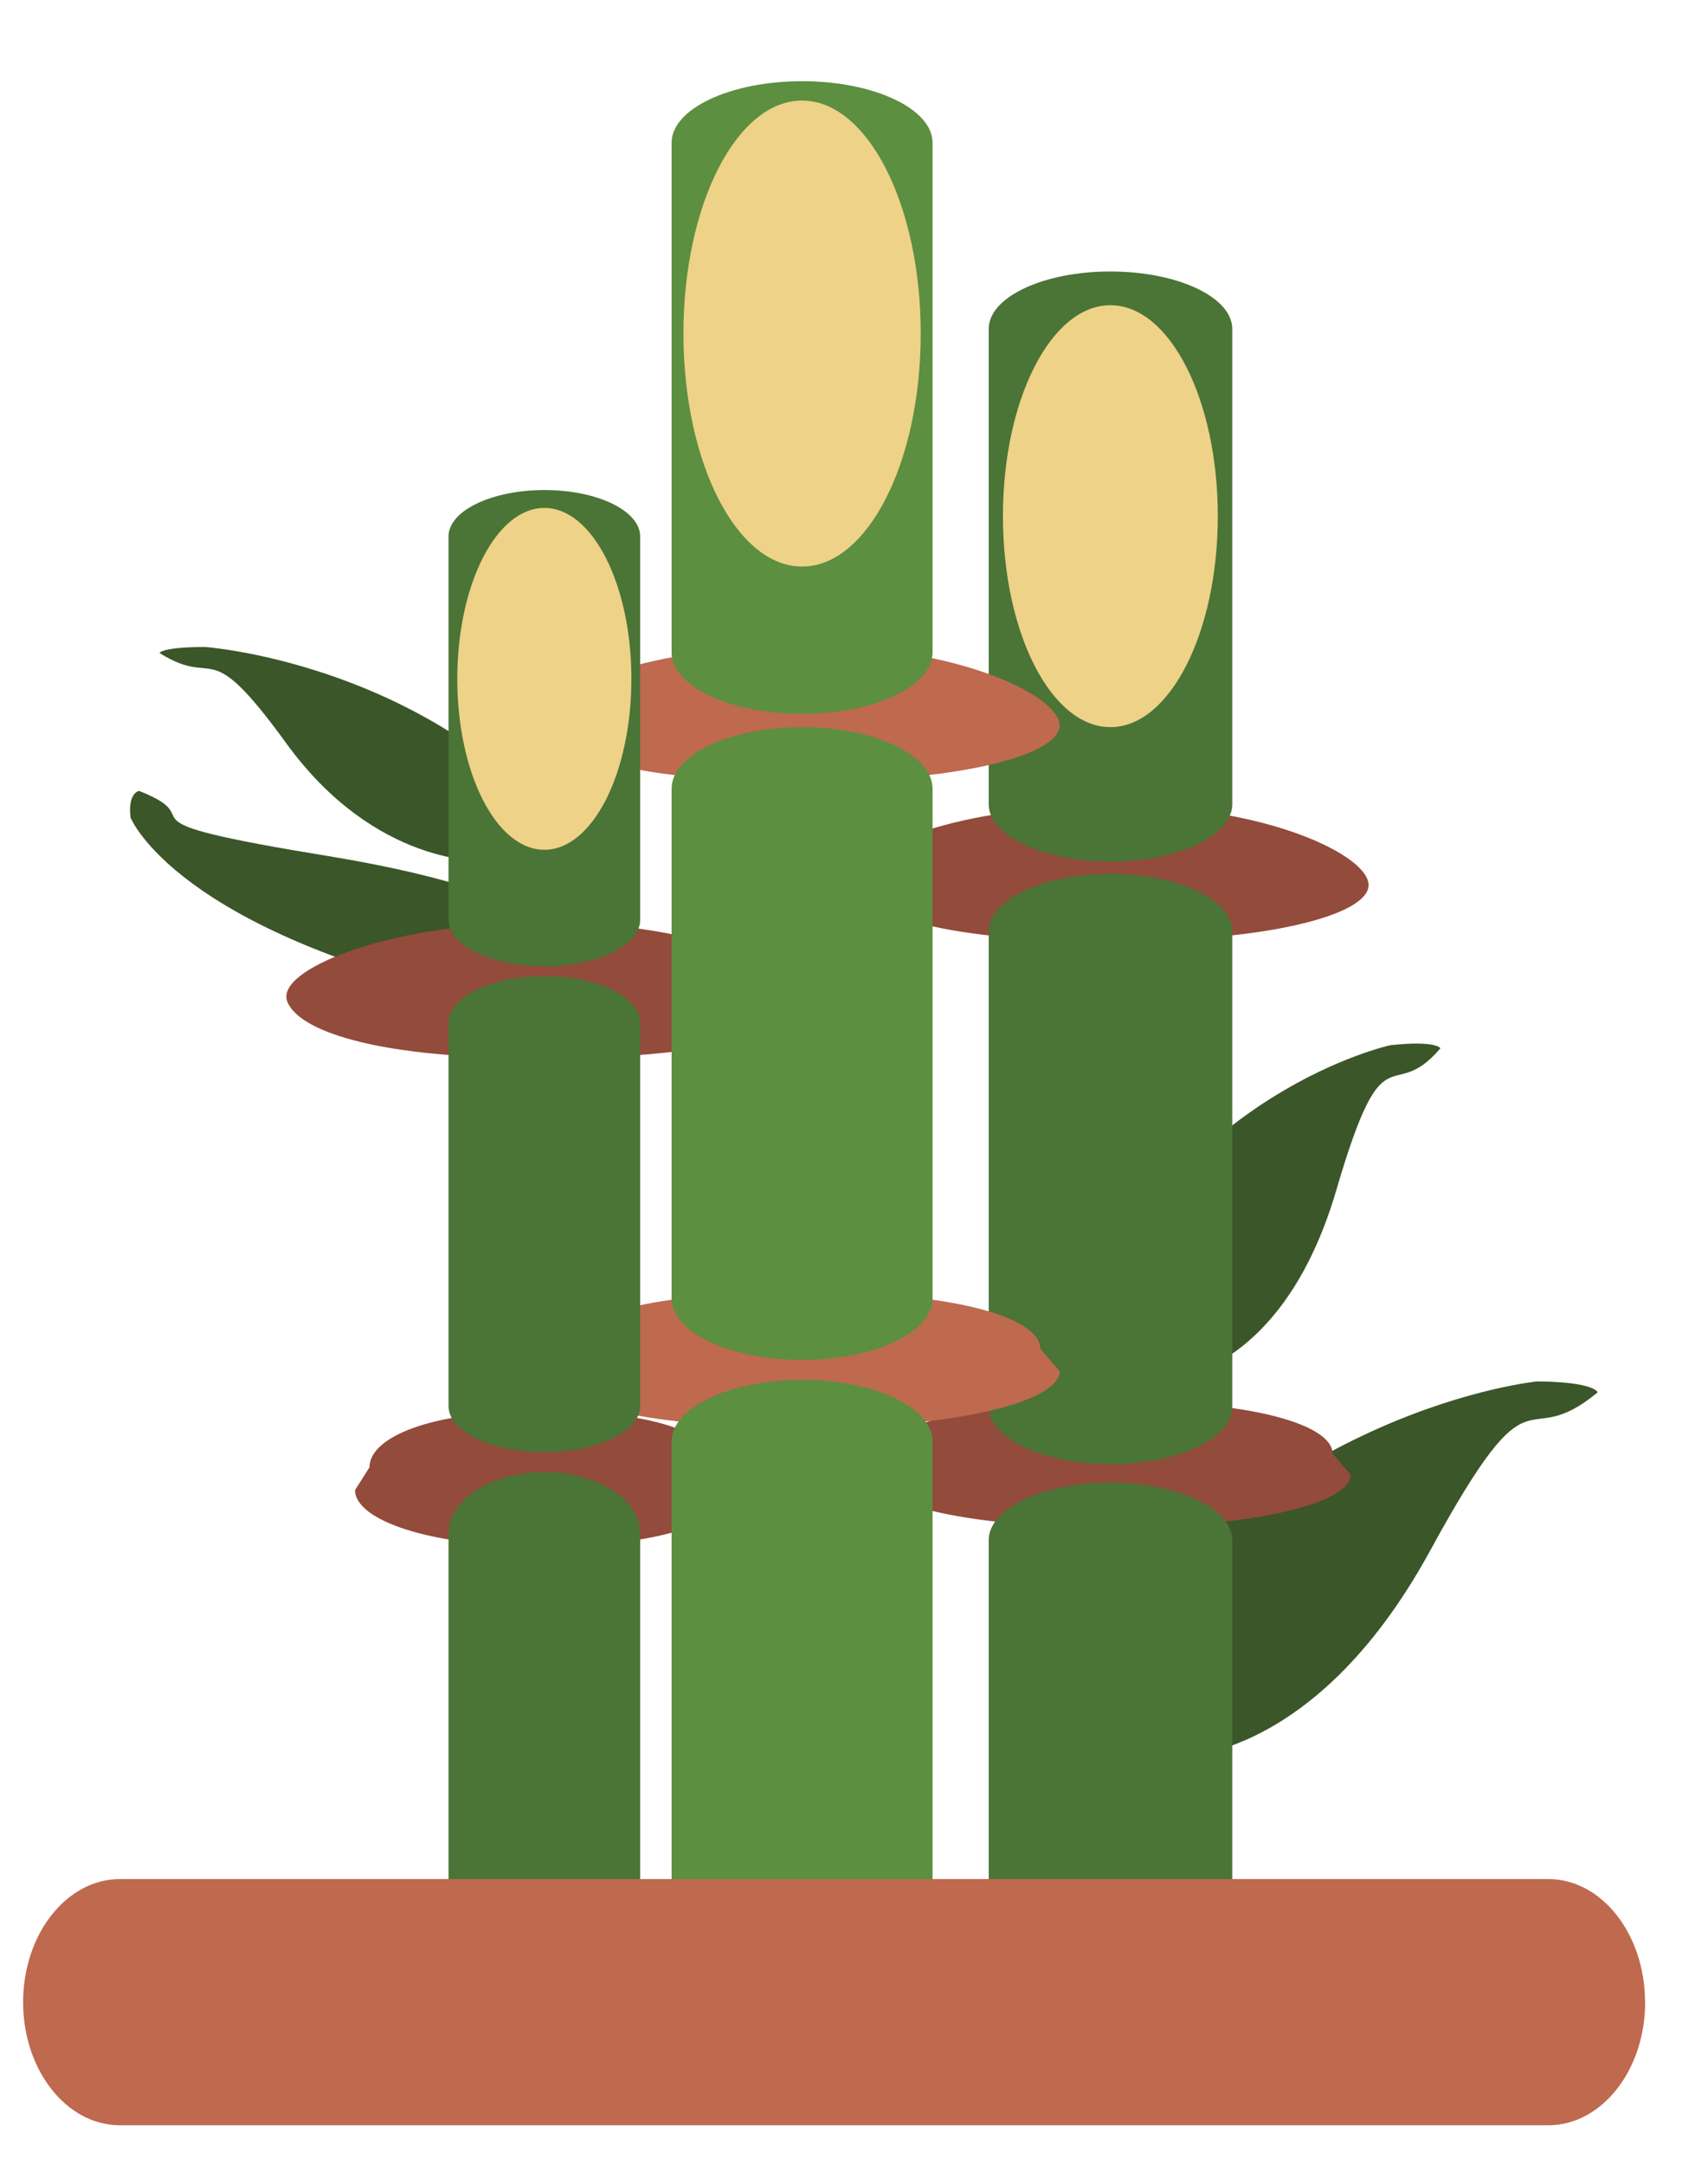 <svg width="15" height="19" viewBox="0 0 15 19" fill="none" xmlns="http://www.w3.org/2000/svg">
<path d="M10.209 15.439C10.268 15.441 11.518 15.524 12.56 13.616C13.5 11.893 13.348 12.791 14.031 12.226C14.031 12.226 14.008 12.135 13.502 12.13C13.502 12.13 11.139 12.355 9.483 14.725" fill="#3B5628"/>
<path d="M12.019 7.772C12.019 8.04 11.097 8.258 9.956 8.258H9.557C8.416 8.258 7.619 8.062 7.493 7.772C7.368 7.482 8.416 7.085 9.557 7.085H9.955C11.096 7.085 12.019 7.503 12.019 7.772Z" fill="#934B3B"/>
<path d="M10.197 12.131C10.245 12.126 11.258 12.076 11.735 10.453C12.163 8.988 12.21 9.721 12.65 9.205C12.65 9.205 12.617 9.134 12.21 9.178C12.21 9.178 10.364 9.579 9.483 11.63M5.096 8.453C5.094 8.427 5.116 7.884 2.887 7.518C0.875 7.19 1.904 7.215 1.222 6.945C1.222 6.945 1.121 6.958 1.146 7.178C1.146 7.178 1.54 8.189 4.33 8.798" fill="#3B5628"/>
<path d="M11.862 12.95C11.862 13.201 11 13.404 9.938 13.404H9.566C8.503 13.404 7.641 13.202 7.641 12.95L7.799 12.764C7.799 12.513 8.503 12.309 9.566 12.309H9.938C11 12.309 11.703 12.512 11.703 12.764L11.862 12.95Z" fill="#934B3B"/>
<path d="M10.822 7.062C10.822 7.34 10.343 7.566 9.752 7.566C9.162 7.566 8.683 7.34 8.683 7.062V2.888C8.683 2.609 9.162 2.384 9.752 2.384C10.342 2.384 10.822 2.609 10.822 2.888V7.062ZM10.822 12.353C10.822 12.631 10.343 12.857 9.752 12.857C9.162 12.857 8.683 12.631 8.683 12.353V8.178C8.683 7.9 9.162 7.673 9.752 7.673C10.342 7.673 10.822 7.9 10.822 8.178V12.353ZM10.822 17.696C10.822 17.975 10.343 18.201 9.752 18.201C9.162 18.201 8.683 17.974 8.683 17.696V13.524C8.683 13.244 9.162 13.019 9.752 13.019C10.342 13.019 10.822 13.245 10.822 13.524V17.696Z" fill="#4B7437"/>
<path d="M4.288 7.561C4.242 7.563 3.299 7.61 2.512 6.524C1.802 5.545 1.915 6.056 1.401 5.734C1.401 5.734 1.417 5.682 1.8 5.681C1.8 5.681 3.585 5.807 4.836 7.155" fill="#3B5628"/>
<path d="M6.444 13.084C6.444 13.353 5.765 13.572 4.927 13.572H4.634C3.797 13.572 3.118 13.354 3.118 13.084L3.245 12.884C3.245 12.616 3.797 12.397 4.634 12.397H4.927C5.765 12.397 6.317 12.615 6.317 12.884L6.444 13.084Z" fill="#934B3B"/>
<path d="M9.306 6.37C9.306 6.638 8.384 6.856 7.243 6.856H6.845C5.704 6.856 4.906 6.659 4.781 6.37C4.656 6.08 5.704 5.683 6.845 5.683H7.244C8.385 5.683 9.306 6.101 9.306 6.37Z" fill="#BF694F"/>
<path d="M7.05 8.8C7.05 9.069 6.128 9.287 4.987 9.287H4.589C3.448 9.287 2.65 9.09 2.525 8.8C2.4 8.511 3.448 8.113 4.589 8.113H4.988C6.128 8.113 7.05 8.532 7.05 8.8Z" fill="#934B3B"/>
<path d="M9.306 12.042C9.306 12.309 8.384 12.529 7.243 12.529H6.845C5.704 12.529 4.781 12.31 4.781 12.042L4.952 11.841C4.952 11.572 5.704 11.354 6.846 11.354H7.244C8.385 11.354 9.135 11.572 9.135 11.841L9.306 12.042Z" fill="#BF694F"/>
<path d="M8.19 5.728C8.19 6.027 7.677 6.269 7.044 6.269C6.412 6.269 5.898 6.026 5.898 5.728V1.254C5.898 0.956 6.412 0.713 7.044 0.713C7.677 0.713 8.19 0.956 8.19 1.254V5.728ZM8.19 11.401C8.19 11.7 7.677 11.941 7.044 11.941C6.412 11.941 5.898 11.7 5.898 11.401V6.926C5.898 6.627 6.412 6.385 7.044 6.385C7.677 6.385 8.19 6.627 8.19 6.926V11.401ZM8.19 17.131C8.19 17.431 7.677 17.672 7.044 17.672C6.412 17.672 5.898 17.431 5.898 17.131V12.657C5.898 12.359 6.412 12.116 7.044 12.116C7.677 12.116 8.19 12.359 8.19 12.657V17.131Z" fill="#5C8F40"/>
<path d="M5.622 8.078C5.622 8.302 5.246 8.485 4.782 8.485C4.316 8.485 3.939 8.302 3.939 8.078V4.71C3.939 4.486 4.316 4.303 4.782 4.303C5.247 4.303 5.622 4.486 5.622 4.71V8.078ZM5.622 12.346C5.622 12.571 5.246 12.752 4.782 12.752C4.316 12.752 3.939 12.571 3.939 12.346V8.978C3.939 8.753 4.316 8.571 4.782 8.571C5.247 8.571 5.622 8.753 5.622 8.978V12.346ZM5.622 17.941C5.622 18.24 5.246 18.482 4.782 18.482C4.316 18.482 3.939 18.24 3.939 17.941V13.466C3.939 13.168 4.316 12.926 4.782 12.926C5.247 12.926 5.622 13.168 5.622 13.466V17.941Z" fill="#4B7437"/>
<path d="M14.448 17.581C14.448 18.178 14.067 18.662 13.597 18.662H1.053C0.584 18.662 0.203 18.178 0.203 17.581C0.203 16.985 0.584 16.5 1.053 16.5H13.597C14.067 16.5 14.447 16.984 14.447 17.581" fill="#BF694F"/>
<path d="M4.781 7.462C5.203 7.462 5.545 6.79 5.545 5.961C5.545 5.132 5.203 4.46 4.781 4.46C4.358 4.46 4.016 5.132 4.016 5.961C4.016 6.79 4.358 7.462 4.781 7.462Z" fill="#EDD288"/>
<path d="M7.044 4.975C7.619 4.975 8.086 4.059 8.086 2.929C8.086 1.799 7.619 0.883 7.044 0.883C6.468 0.883 6.002 1.799 6.002 2.929C6.002 4.059 6.468 4.975 7.044 4.975Z" fill="#EDD288"/>
<path d="M9.752 6.385C10.273 6.385 10.695 5.555 10.695 4.532C10.695 3.509 10.273 2.68 9.752 2.68C9.23 2.68 8.808 3.509 8.808 4.532C8.808 5.555 9.23 6.385 9.752 6.385Z" fill="#EDD288"/>
</svg>

